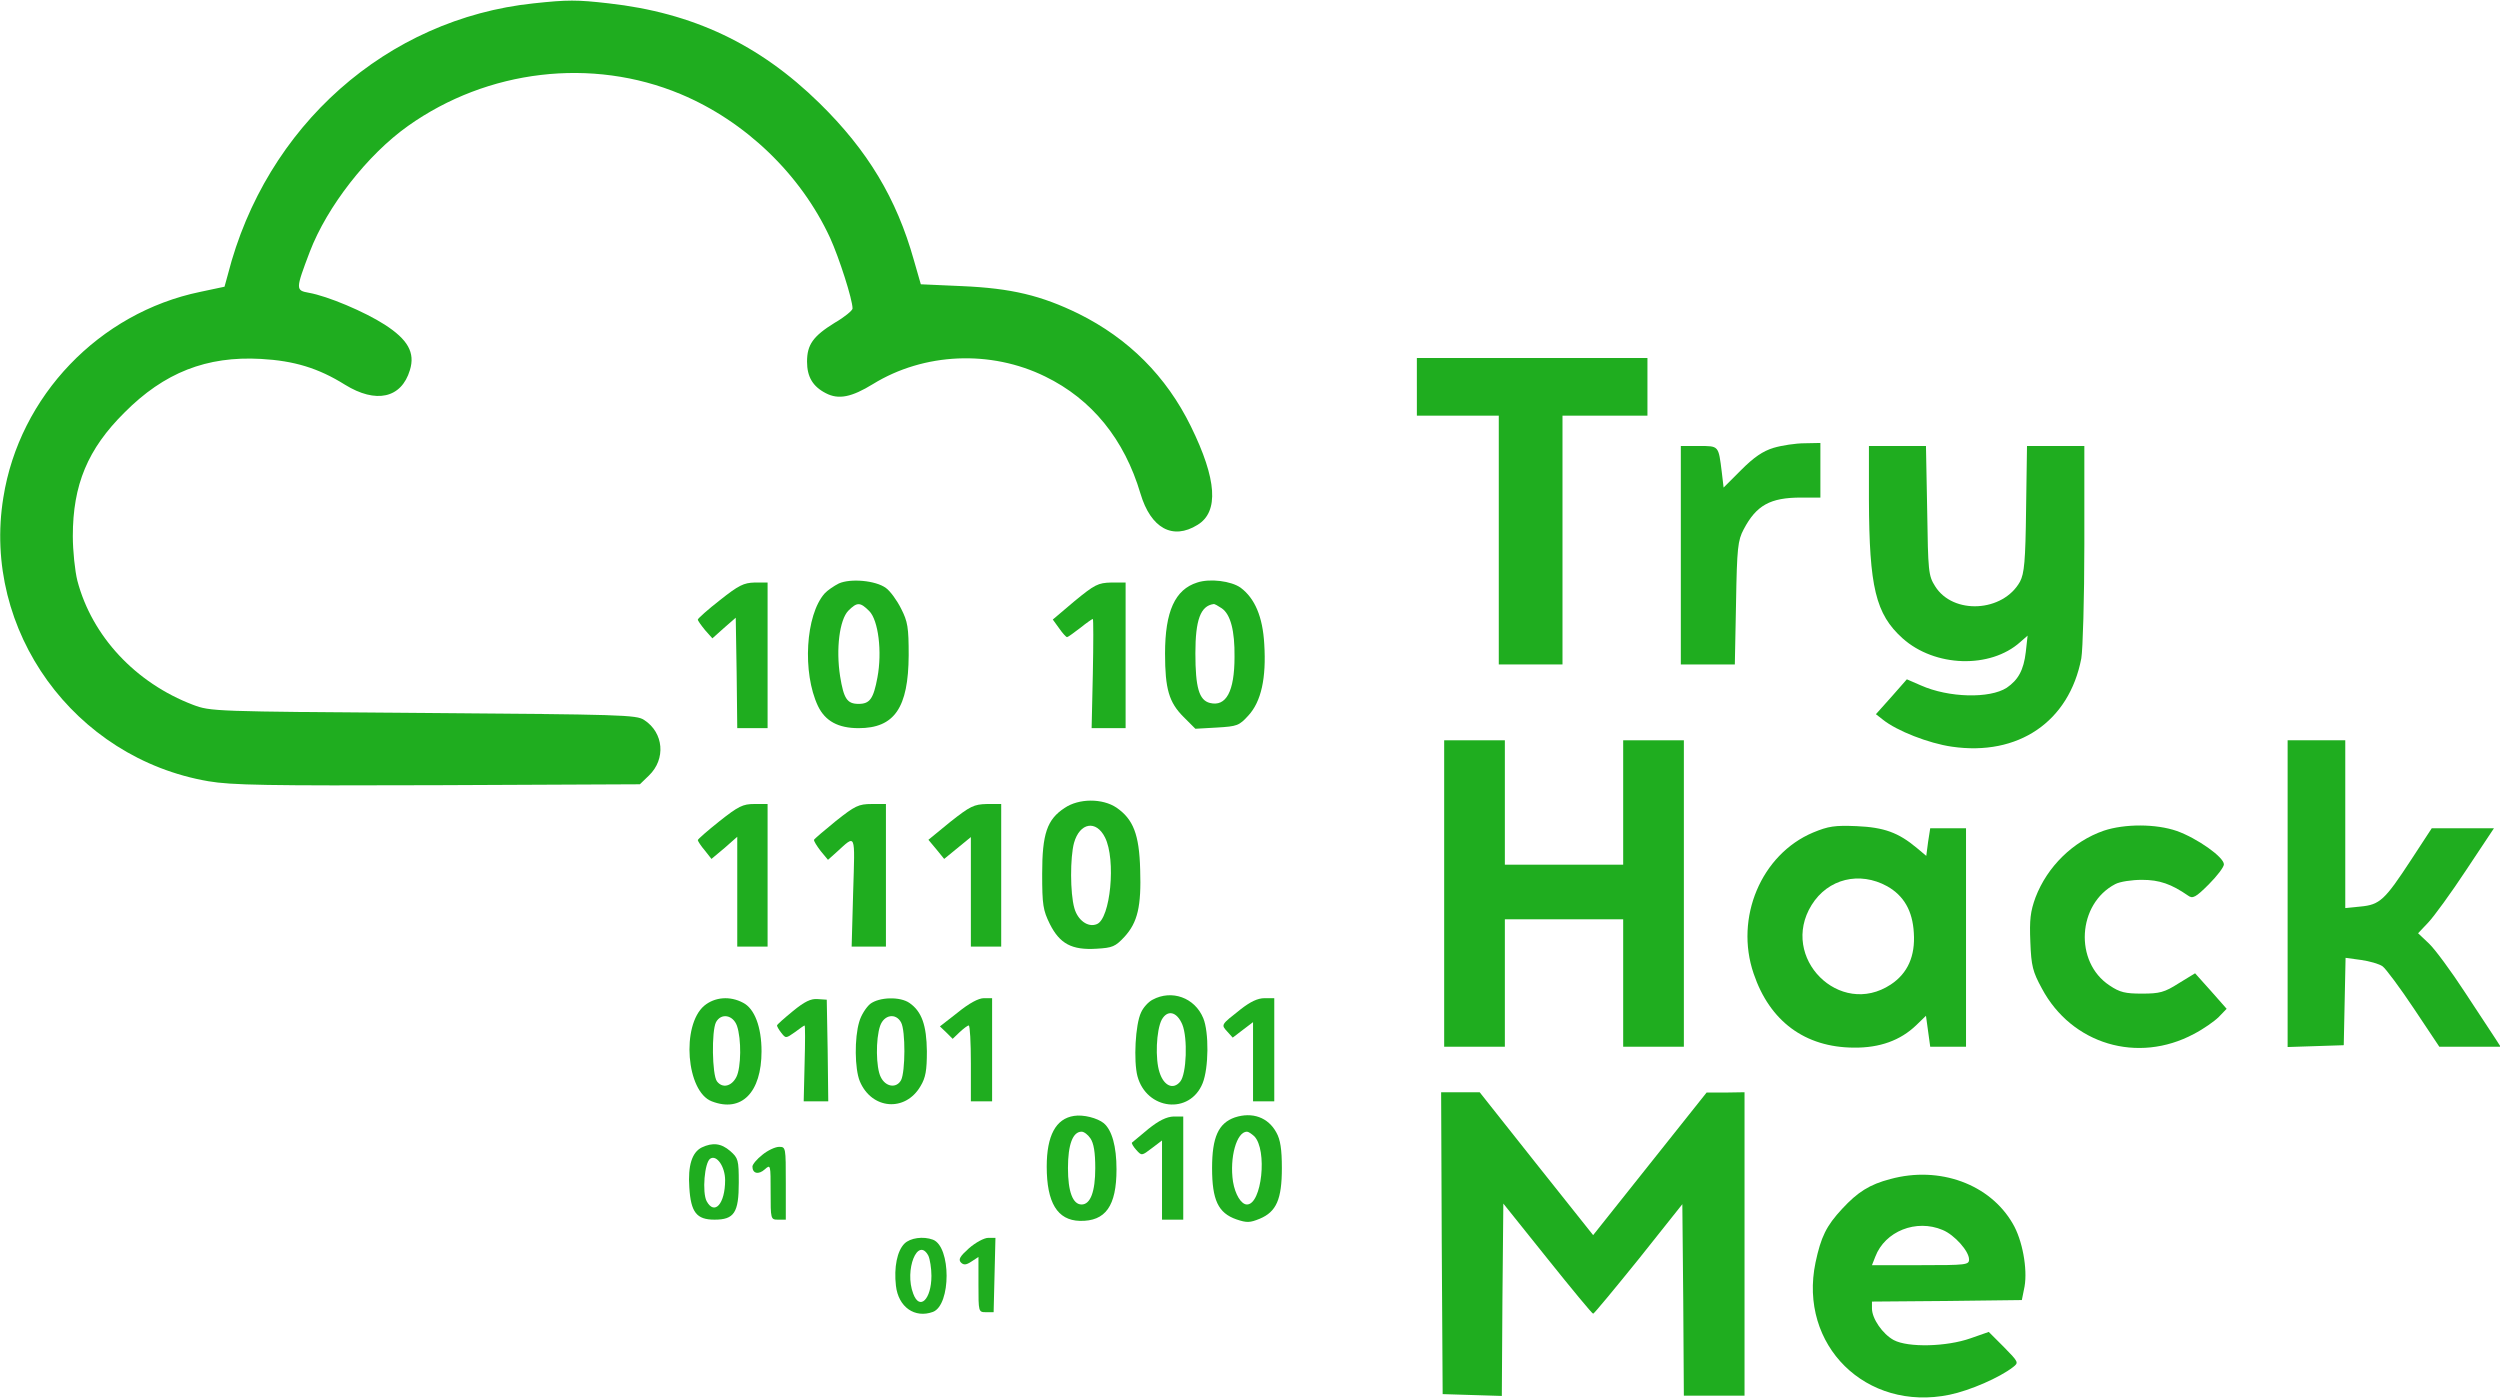 <svg xmlns="http://www.w3.org/2000/svg" version="1.0" width="824pt" height="461pt" viewBox="0 0 824 461" preserveAspectRatio="xMidYMid meet">

<g transform="translate(0,461) scale(0.1,-0.1)" fill="#1fad1f" stroke="none">
<path d="M1759 4599 c-484 -51 -883 -404 -1008 -894 l-11 -40 -80 -17 c-333 -69 -596 -343 -649 -678 -71 -438 233 -859 676 -935 76 -13 191 -15 755 -13 l667 3 30 29 c56 54 49 141 -16 183 -25 17 -75 18 -728 23 -695 5 -700 5 -759 27 -189 72 -333 226 -381 409 -8 32 -15 98 -15 147 0 169 49 287 170 407 131 132 271 187 450 177 109 -6 189 -30 277 -85 102 -63 186 -45 214 48 18 58 -7 101 -83 150 -67 43 -188 94 -250 105 -44 8 -44 11 3 135 57 149 190 320 324 415 262 186 606 227 898 105 213 -89 396 -264 493 -474 30 -66 74 -203 74 -233 0 -6 -26 -28 -59 -47 -71 -44 -91 -72 -91 -128 0 -50 19 -82 62 -104 42 -22 85 -13 155 30 169 104 389 113 568 25 154 -75 261 -207 314 -386 34 -114 106 -154 188 -103 71 43 64 150 -22 325 -81 165 -205 289 -370 371 -123 60 -221 84 -385 91 l-135 6 -23 80 c-57 203 -152 361 -311 517 -199 195 -418 298 -695 329 -105 12 -135 12 -247 0z" fill="#1fad1f"/>
<path d="M4670 3335 l0 -95 135 0 135 0 0 -410 0 -410 105 0 105 0 0 410 0 410 140 0 140 0 0 95 0 95 -380 0 -380 0 0 -95z" fill="#1fad1f"/>
<path d="M5846 3134 c-36 -11 -65 -31 -107 -73 l-58 -58 -6 51 c-11 88 -9 86 -76 86 l-59 0 0 -360 0 -360 89 0 89 0 4 203 c3 182 6 206 25 242 42 80 88 105 189 105 l64 0 0 90 0 90 -52 -1 c-29 0 -75 -7 -102 -15z" fill="#1fad1f"/>
<path d="M6160 2963 c1 -288 22 -377 111 -457 106 -95 289 -101 388 -12 l24 21 -6 -54 c-7 -60 -25 -92 -63 -118 -56 -36 -191 -33 -283 8 l-46 20 -51 -58 -51 -57 23 -18 c46 -37 151 -78 227 -89 219 -32 387 82 427 291 5 29 10 198 10 376 l0 324 -94 0 -95 0 -3 -207 c-2 -174 -6 -213 -20 -240 -56 -101 -221 -110 -280 -15 -22 35 -23 48 -26 250 l-4 212 -94 0 -94 0 0 -177z" fill="#1fad1f"/>
<path d="M2765 2687 c-16 -8 -38 -23 -47 -33 -63 -71 -74 -261 -22 -371 24 -50 67 -73 134 -73 118 0 164 67 165 240 0 92 -3 111 -25 154 -14 28 -36 58 -50 68 -34 25 -117 32 -155 15z m100 -91 c30 -30 43 -134 27 -219 -13 -70 -25 -87 -62 -87 -38 0 -49 17 -61 91 -14 90 -2 186 27 216 29 29 39 29 69 -1z" fill="#1fad1f"/>
<path d="M3946 2690 c-73 -23 -106 -95 -106 -234 0 -117 13 -161 61 -209 l39 -39 71 4 c67 4 73 6 104 40 42 46 59 123 52 235 -5 90 -31 151 -78 186 -31 22 -101 31 -143 17z m81 -85 c29 -20 43 -74 42 -160 0 -115 -28 -165 -81 -152 -36 9 -48 51 -48 164 0 110 17 156 60 162 3 1 15 -6 27 -14z" fill="#1fad1f"/>
<path d="M2373 2632 c-40 -31 -72 -60 -73 -64 0 -4 11 -19 24 -35 l24 -27 38 34 39 34 3 -182 2 -182 50 0 50 0 0 240 0 240 -42 0 c-37 -1 -53 -9 -115 -58z" fill="#1fad1f"/>
<path d="M3542 2629 l-72 -61 21 -29 c11 -16 23 -29 26 -29 3 0 22 14 43 30 21 17 40 30 42 30 2 0 2 -81 0 -180 l-4 -180 56 0 56 0 0 240 0 240 -47 0 c-44 -1 -55 -7 -121 -61z" fill="#1fad1f"/>
<path d="M4760 1665 l0 -505 100 0 100 0 0 210 0 210 195 0 195 0 0 -210 0 -210 100 0 100 0 0 505 0 505 -100 0 -100 0 0 -205 0 -205 -195 0 -195 0 0 205 0 205 -100 0 -100 0 0 -505z" fill="#1fad1f"/>
<path d="M7540 1665 l0 -506 93 3 92 3 3 144 3 144 51 -7 c28 -4 60 -13 71 -21 10 -7 57 -70 103 -139 l84 -126 101 0 101 0 -18 28 c-10 15 -55 83 -100 152 -45 69 -98 141 -118 160 l-36 34 34 36 c18 19 75 97 125 173 l91 137 -102 0 -103 0 -68 -104 c-87 -133 -103 -148 -167 -154 l-50 -5 0 277 0 276 -95 0 -95 0 0 -505z" fill="#1fad1f"/>
<path d="M3509 1947 c-58 -38 -74 -85 -74 -217 0 -103 3 -120 25 -165 33 -66 73 -87 154 -82 53 3 62 7 92 39 44 48 56 101 52 222 -3 116 -23 166 -78 204 -46 31 -124 31 -171 -1z m133 -97 c37 -73 18 -269 -27 -286 -29 -12 -63 13 -74 53 -14 49 -14 167 -1 215 19 67 73 76 102 18z" fill="#1fad1f"/>
<path d="M2371 1903 c-39 -31 -71 -59 -71 -62 0 -3 10 -19 23 -34 l22 -28 43 36 42 37 0 -181 0 -181 50 0 50 0 0 235 0 235 -44 0 c-37 0 -52 -7 -115 -57z" fill="#1fad1f"/>
<path d="M2755 1904 c-38 -31 -71 -59 -72 -62 -1 -4 9 -20 22 -37 l24 -29 28 25 c65 59 61 68 55 -131 l-5 -180 57 0 56 0 0 235 0 235 -47 0 c-43 0 -55 -6 -118 -56z" fill="#1fad1f"/>
<path d="M3132 1901 l-72 -59 26 -31 26 -32 44 36 44 36 0 -180 0 -181 50 0 50 0 0 235 0 235 -47 0 c-43 -1 -55 -7 -121 -59z" fill="#1fad1f"/>
<path d="M5976 1866 c-171 -72 -259 -281 -196 -465 53 -157 169 -243 330 -244 86 -1 154 24 206 74 l32 31 7 -51 7 -51 59 0 59 0 0 360 0 360 -59 0 -59 0 -7 -45 -6 -46 -31 26 c-61 51 -108 68 -198 72 -73 3 -93 0 -144 -21z m244 -177 c55 -31 84 -81 88 -154 5 -76 -20 -133 -76 -170 -168 -111 -368 89 -261 262 54 87 158 112 249 62z" fill="#1fad1f"/>
<path d="M6934 1872 c-101 -35 -186 -118 -225 -220 -17 -47 -20 -73 -17 -147 3 -79 8 -98 38 -153 98 -184 316 -249 501 -150 31 16 68 42 82 56 l26 27 -52 59 -52 58 -54 -33 c-47 -30 -63 -34 -121 -34 -55 0 -73 4 -107 27 -117 77 -106 269 19 334 15 8 54 14 88 14 58 0 97 -14 152 -52 15 -11 25 -6 68 37 27 27 50 57 50 66 0 24 -88 86 -155 110 -69 24 -172 24 -241 1z" fill="#1fad1f"/>
<path d="M3799 1315 c-14 -7 -31 -26 -38 -42 -19 -39 -25 -160 -12 -210 30 -112 173 -128 215 -23 20 50 21 168 2 214 -28 68 -104 95 -167 61z m98 -82 c18 -44 14 -163 -7 -188 -23 -28 -54 -14 -68 30 -15 44 -11 139 7 174 19 34 50 27 68 -16z" fill="#1fad1f"/>
<path d="M2321 1295 c-76 -65 -59 -283 25 -315 98 -38 164 29 164 165 0 80 -23 141 -61 160 -43 23 -93 19 -128 -10z m108 -66 c15 -43 14 -138 -2 -169 -16 -31 -46 -38 -64 -14 -16 22 -18 166 -3 195 17 31 56 24 69 -12z" fill="#1fad1f"/>
<path d="M2613 1277 c-28 -23 -52 -44 -52 -47 0 -3 6 -14 14 -24 15 -19 15 -19 45 2 16 12 30 22 32 22 2 0 2 -56 0 -125 l-3 -125 41 0 40 0 -2 168 -3 167 -30 2 c-22 2 -43 -8 -82 -40z" fill="#1fad1f"/>
<path d="M2868 1301 c-13 -11 -30 -37 -36 -59 -16 -53 -15 -155 2 -196 39 -93 150 -102 200 -16 17 28 21 52 21 115 -1 86 -17 131 -57 159 -31 22 -100 20 -130 -3z m102 -61 c15 -27 14 -163 0 -190 -15 -28 -51 -23 -67 10 -16 31 -17 126 -2 169 13 37 52 43 69 11z" fill="#1fad1f"/>
<path d="M3157 1273 l-59 -46 21 -20 21 -21 23 22 c13 12 26 22 30 22 4 0 7 -56 7 -125 l0 -125 35 0 35 0 0 170 0 170 -27 0 c-18 0 -49 -17 -86 -47z" fill="#1fad1f"/>
<path d="M4090 1284 c-66 -52 -66 -51 -45 -74 l18 -20 34 26 33 25 0 -130 0 -131 35 0 35 0 0 170 0 170 -32 0 c-23 0 -47 -12 -78 -36z" fill="#1fad1f"/>
<path d="M4752 513 l3 -498 97 -3 98 -3 2 317 3 317 145 -181 c80 -100 147 -181 151 -182 3 0 70 81 150 180 l144 181 3 -316 2 -315 100 0 100 0 0 500 0 500 -62 -1 -63 0 -187 -235 -187 -235 -187 235 -187 236 -64 0 -63 0 2 -497z" fill="#1fad1f"/>
<path d="M3540 932 c-60 -9 -90 -65 -90 -167 0 -119 35 -177 109 -179 85 -2 121 49 121 170 0 76 -15 129 -42 152 -21 17 -67 29 -98 24z m54 -74 c11 -16 16 -46 16 -98 0 -78 -16 -120 -45 -120 -29 0 -45 42 -45 120 0 78 16 120 45 120 8 0 21 -10 29 -22z" fill="#1fad1f"/>
<path d="M4070 927 c-54 -19 -75 -65 -75 -167 0 -105 20 -148 80 -169 35 -12 45 -11 77 2 55 23 73 64 73 167 0 62 -5 94 -18 117 -27 50 -79 69 -137 50z m64 -62 c44 -45 25 -225 -24 -225 -19 0 -39 33 -46 75 -12 80 12 165 46 165 5 0 15 -7 24 -15z" fill="#1fad1f"/>
<path d="M3785 889 c-27 -23 -52 -43 -54 -45 -2 -2 4 -13 14 -24 18 -20 18 -20 52 6 l33 25 0 -130 0 -131 35 0 35 0 0 170 0 170 -32 0 c-23 -1 -48 -13 -83 -41z" fill="#1fad1f"/>
<path d="M2313 828 c-32 -16 -46 -59 -41 -132 5 -82 24 -106 83 -106 65 0 80 23 80 122 0 75 -2 81 -28 104 -30 26 -58 29 -94 12z m77 -108 c0 -78 -35 -117 -61 -69 -15 29 -7 128 12 140 21 14 49 -26 49 -71z" fill="#1fad1f"/>
<path d="M2513 804 c-18 -14 -33 -32 -33 -39 0 -23 20 -28 41 -9 19 17 19 15 19 -74 0 -91 0 -92 25 -92 l25 0 0 120 c0 118 0 120 -22 120 -13 0 -38 -12 -55 -26z" fill="#1fad1f"/>
<path d="M6231 724 c-69 -18 -108 -43 -159 -98 -53 -57 -70 -93 -88 -177 -57 -273 167 -493 442 -436 67 14 164 56 209 91 19 15 19 16 -30 66 l-50 50 -60 -21 c-79 -28 -206 -31 -253 -6 -37 20 -72 71 -72 104 l0 23 247 2 247 3 9 45 c10 58 -7 153 -39 207 -75 130 -241 191 -403 147z m172 -168 c39 -16 87 -70 87 -97 0 -18 -9 -19 -160 -19 l-160 0 11 28 c32 84 135 125 222 88z" fill="#1fad1f"/>
<path d="M2981 511 c-24 -24 -35 -78 -28 -139 8 -70 62 -108 122 -86 60 23 60 215 0 238 -32 12 -75 6 -94 -13z m79 -40 c5 -11 10 -41 10 -66 0 -78 -39 -116 -60 -59 -30 78 15 190 50 125z" fill="#1fad1f"/>
<path d="M3194 496 c-30 -27 -36 -37 -27 -47 9 -9 17 -9 35 3 l23 15 0 -91 c0 -90 0 -91 25 -91 l25 0 3 123 3 122 -24 0 c-13 0 -41 -15 -63 -34z" fill="#1fad1f"/>
</g>
</svg>